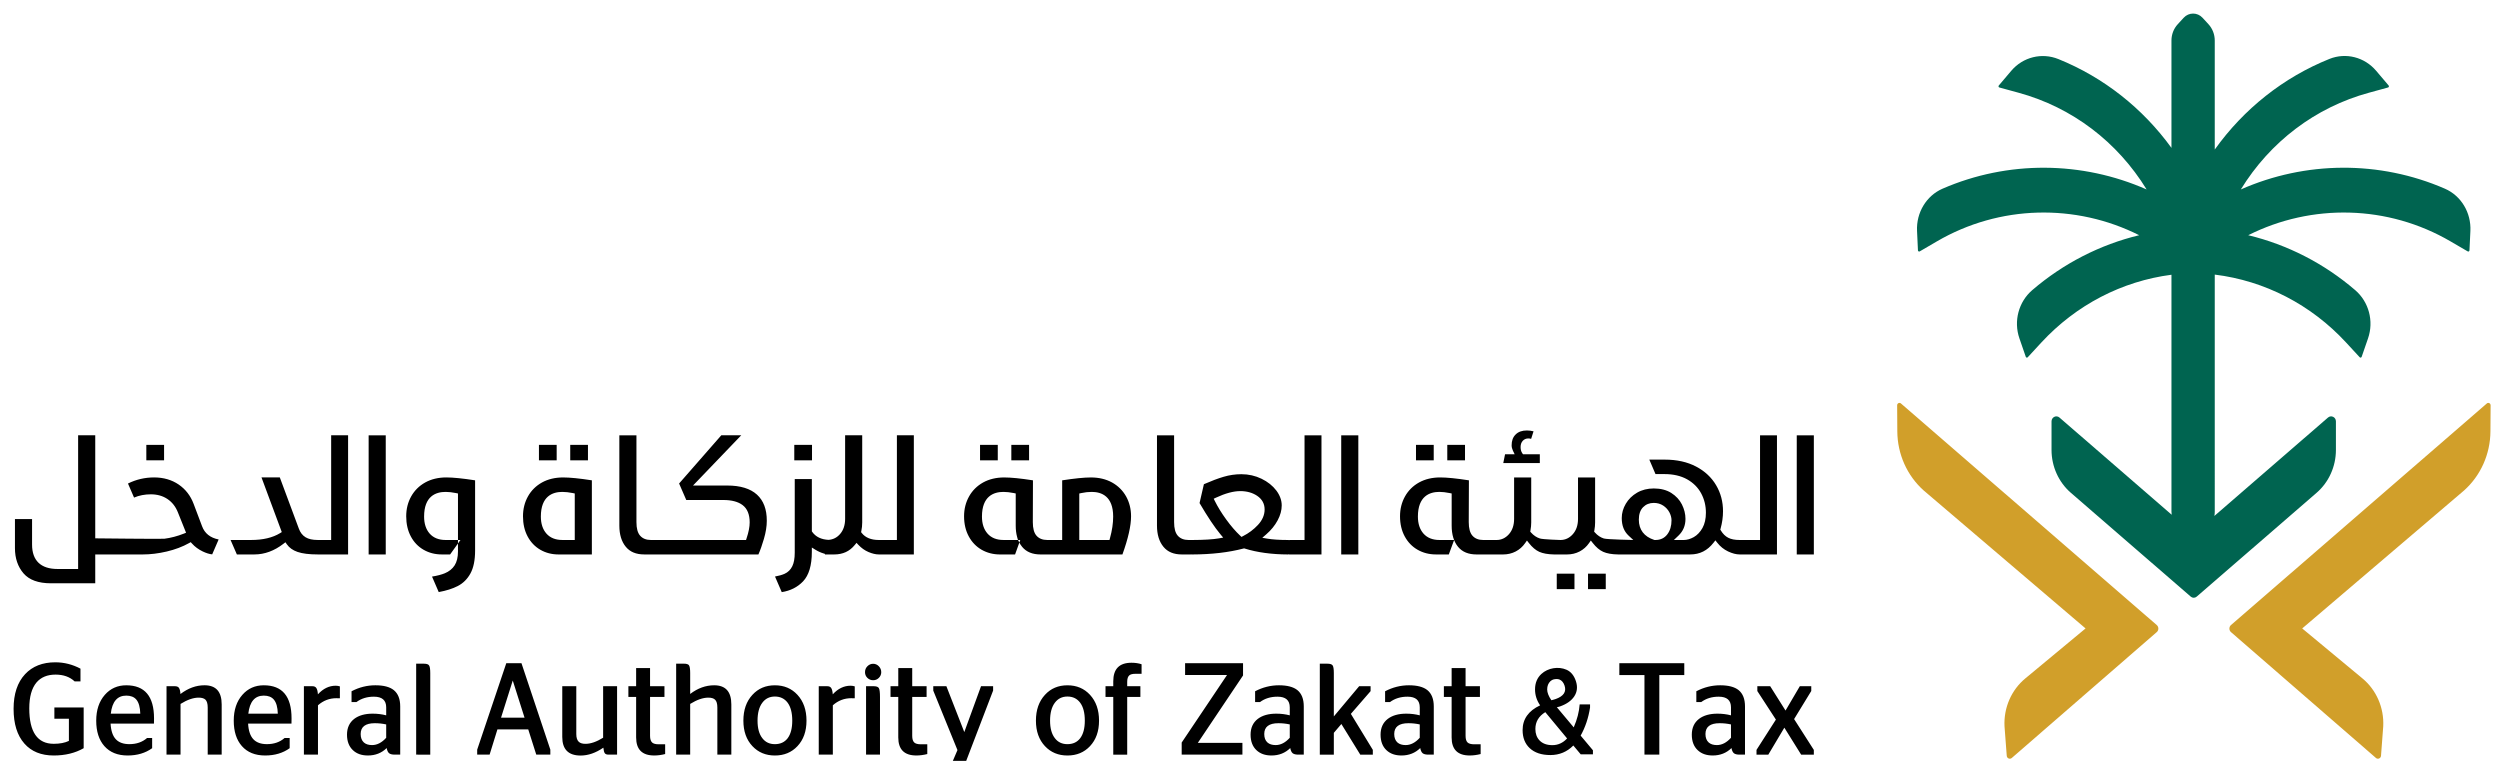 <svg xmlns="http://www.w3.org/2000/svg" width="184" height="56" viewBox="0 0 184 56">
    <g fill="none" fill-rule="evenodd">
        <g>
            <g>
                <path fill="#000" d="M9.77 33.879L11.076 33.879 11.076 32.743 9.77 32.743z" transform="translate(-936 -40) translate(937 40)"/>
                <g>
                    <path fill="#000" d="M2.744 42.864c-.918 0-1.593-.245-2.01-.727C.314 41.65.1 41.025.1 40.28v-2.143h1.26v1.881c0 1.173.646 1.793 1.87 1.793H4.75v-9.839h1.26v7.584s4.883.055 5.085.03c.477-.062.957-.188 1.429-.375l.17-.068-.6-1.497c-.166-.423-.426-.754-.77-.984-.342-.23-.755-.346-1.224-.346-.442 0-.857.08-1.234.24l-.447-1.034c.599-.298 1.245-.449 1.923-.449.69 0 1.298.176 1.808.523.508.348.877.827 1.1 1.423l.622 1.647c.194.525.603.852 1.22.973l-.475 1.097c-.207-.02-.443-.093-.7-.217-.307-.148-.573-.343-.785-.579l-.095-.103-.12.067c-.481.27-1.034.478-1.64.621-.612.144-1.209.217-1.776.217H6.01v2.122H2.744zM22.387 40.741c-.63 0-1.133-.062-1.492-.187-.342-.119-.607-.306-.783-.56l-.105-.15-.144.111c-.672.521-1.392.786-2.138.786h-1.292l-.463-1.064h1.512c.872 0 1.588-.17 2.13-.503l.127-.079-1.493-4.022h1.348l1.397 3.758c.104.294.274.511.501.648.222.133.514.198.895.198h.986v-7.705h1.246v8.77h-2.232zM26.132 40.742L27.391 40.742 27.391 31.973 26.132 31.973zM30.797 42.371c.382-.062.698-.145.943-.245.312-.129.554-.324.72-.58.165-.258.247-.603.247-1.028v-4.264l-.14-.029c-.28-.058-.54-.087-.772-.087-.721 0-1.581.314-1.581 1.816 0 .522.137.943.408 1.251.275.313.67.472 1.173.472h1.096l-.762 1.064h-.611c-.496 0-.95-.117-1.346-.347-.396-.228-.71-.556-.934-.978-.227-.424-.341-.923-.341-1.484 0-.538.124-1.03.367-1.465.243-.433.59-.777 1.03-1.022.445-.247.968-.372 1.558-.372.492 0 1.202.072 2.115.213v5.174c0 .704-.116 1.27-.346 1.685-.227.412-.54.721-.932.922-.378.195-.848.343-1.399.444l-.493-1.14zM40.969 33.813L42.274 33.813 42.274 32.677 40.969 32.677zM38.666 33.813L39.971 33.813 39.971 32.677 38.666 32.677zM40.389 36.138c-.721 0-1.582.315-1.582 1.816 0 .523.138.944.41 1.252.274.312.669.47 1.172.47h.913v-3.422l-.142-.03c-.28-.057-.539-.086-.771-.086zm-.276 4.604c-.498 0-.951-.117-1.347-.347-.396-.23-.709-.558-.934-.98-.226-.422-.34-.922-.34-1.483 0-.537.123-1.03.367-1.465.242-.433.59-.776 1.03-1.022.444-.246.968-.371 1.558-.371.49 0 1.202.07 2.114.212v5.456h-2.448zM46.422 40.741c-.604 0-1.05-.184-1.362-.562-.316-.38-.476-.906-.476-1.556v-6.65h1.258v6.387c0 .465.089.793.271 1 .184.21.45.317.793.317h7.002l.04-.123c.153-.456.228-.848.228-1.17 0-.583-.174-1.013-.521-1.275-.328-.249-.805-.375-1.416-.375h-2.73l-.527-1.214 3.105-3.548h1.467l-3.548 3.697h2.52c.964 0 1.7.225 2.187.67.486.445.723 1.075.723 1.925 0 .402-.071.85-.212 1.331-.13.441-.263.826-.405 1.146h-8.397zM57.459 33.813L58.764 33.813 58.764 32.677 57.459 32.677zM56.04 42.367c.287-.053.518-.119.702-.2.253-.113.445-.3.571-.558.12-.247.18-.573.18-.995v-5.422h1.259v3.85l.035.05c.257.356.66.551 1.196.576.342-.026.62-.17.845-.428.248-.284.373-.66.373-1.118v-6.15h1.258v6.412c0 .216-.022.428-.064.63l-.019.084.053.07c.266.338.687.51 1.255.51h1.328v-7.706h1.247v8.77h-2.575c-.228 0-.485-.06-.762-.178-.275-.117-.526-.296-.746-.53l-.135-.146-.127.154c-.382.471-.88.7-1.522.7h-.67l-.012-.045-.088-.028c-.204-.059-.406-.15-.603-.272l-.267-.165v.323c0 .991-.218 1.716-.645 2.167-.407.427-.934.694-1.57.793l-.496-1.148zM73.434 33.813L74.74 33.813 74.74 32.677 73.434 32.677zM71.131 33.813L72.436 33.813 72.436 32.677 71.131 32.677zM79.349 36.138c-.25 0-.509.029-.774.087l-.14.032v3.42h2.221l.037-.132c.157-.564.236-1.098.236-1.591 0-1.501-.859-1.816-1.58-1.816zm-3.755 4.604c-.603 0-1.05-.182-1.362-.557-.097-.116-.179-.246-.247-.388l-.078-.165-.05-.188c-.067-.243-.1-.52-.1-.821v-2.37l-.142-.03c-.28-.056-.536-.085-.761-.085-.721 0-1.582.315-1.582 1.816 0 .523.138.944.41 1.252.275.312.669.47 1.172.47h1.238l-.383 1.066h-1.108c-.497 0-.952-.117-1.354-.347-.399-.23-.716-.558-.944-.98-.23-.422-.348-.922-.348-1.483 0-.537.125-1.03.37-1.465.242-.433.59-.776 1.03-1.022.444-.246.968-.371 1.557-.371.49 0 1.202.07 2.113.212l-.01 3.075c0 .465.089.792.27.999.183.21.45.317.793.317h1.098v-4.391c.912-.141 1.624-.212 2.114-.212.59 0 1.114.125 1.557.37.442.247.788.59 1.032 1.023.243.435.366.928.366 1.465 0 .698-.214 1.643-.635 2.81h-6.016zM90.276 36.08c-.492 0-1.089.16-1.777.48l-.17.08.084.17c.213.43.493.886.835 1.357.342.473.691.876 1.036 1.2l.089.084.108-.056c.422-.213.793-.492 1.102-.824.327-.35.493-.735.493-1.14 0-.422-.186-.76-.553-1.007-.342-.23-.762-.345-1.247-.345zm3.623 4.662l-.086-.01-.022.01c-1.192-.004-2.26-.149-3.176-.434l-.047-.014-.049.012c-1.09.286-2.354.432-3.756.436l-.12-.003-.003.003h-.648c-.603 0-1.05-.184-1.362-.563-.316-.382-.477-.905-.477-1.556v-6.65h1.26v6.387c0 .466.088.792.27 1 .184.21.45.317.792.317l.283.002.005-.002c.844-.002 1.502-.042 1.954-.12l.309-.057-.206-.246c-.42-.504-.936-1.277-1.534-2.295l.32-1.388c.55-.24 1.037-.425 1.452-.546.426-.127.868-.19 1.31-.19.523 0 1.021.112 1.479.334.456.221.823.514 1.093.871.26.348.394.714.394 1.093 0 .354-.1.724-.3 1.097-.203.38-.485.725-.834 1.027l-.296.257.38.065c.37.063.876.097 1.505.098l.11.01.015-.01h1.099v-7.704h1.247v8.77H93.9zM97.714 40.742L98.973 40.742 98.973 31.973 97.714 31.973zM103.217 33.813L104.522 33.813 104.522 32.677 103.217 32.677zM105.52 33.813L106.825 33.813 106.825 32.677 105.52 32.677zM109.641 34.015l.131-.646h.707l-.128-.266c-.062-.133-.095-.266-.095-.395 0-.34.096-.601.296-.797.201-.2.474-.295.828-.295.152 0 .317.02.488.062l-.176.554c-.077-.02-.147-.03-.209-.03-.162 0-.305.062-.41.177-.104.115-.158.269-.158.46 0 .182.042.335.126.454l.053.076h1.237v.646h-2.69zM115.878 43.294L117.184 43.294 117.184 42.157 115.878 42.157zM113.577 43.294L114.881 43.294 114.881 42.157 113.577 42.157zM120.717 36.948c-.314 0-.58.106-.785.315-.208.21-.314.52-.314.918 0 .736.39 1.25 1.127 1.488l.026.008h.074c.37 0 .665-.142.875-.423.201-.267.304-.612.304-1.026 0-.197-.056-.397-.16-.595-.109-.198-.26-.362-.453-.489-.198-.13-.431-.196-.694-.196zm6.321 3.793c-.255 0-.543-.075-.853-.222-.307-.146-.575-.36-.794-.64l-.138-.176-.137.176c-.452.58-1.014.862-1.716.862h-5.315c-.455-.007-.823-.073-1.09-.193-.266-.12-.522-.336-.764-.646l-.145-.185-.136.194c-.182.261-.415.467-.69.611-.277.145-.59.22-.928.22h-.949c-.455-.008-.824-.074-1.093-.194-.263-.12-.52-.336-.762-.646l-.144-.185-.137.194c-.182.261-.414.467-.69.611-.278.145-.59.22-.928.22h-1.948c-.604 0-1.05-.183-1.364-.558-.314-.377-.474-.903-.474-1.56v-2.37l-.143-.03c-.28-.057-.534-.087-.76-.087-.722 0-1.582.316-1.582 1.817 0 .522.138.943.41 1.252.275.311.67.471 1.173.471h1.083l-.391 1.064h-.946c-.497 0-.952-.116-1.354-.347-.399-.228-.715-.557-.944-.979-.231-.422-.347-.922-.347-1.484 0-.537.124-1.03.368-1.464.243-.433.59-.777 1.03-1.022.444-.246.968-.372 1.558-.372.491 0 1.202.071 2.114.213l-.012 3.073c0 .466.09.793.272 1.001.183.21.45.317.792.317h.982c.358 0 .667-.147.92-.436.248-.285.372-.66.372-1.119v-3.049h1.26v3.312c0 .185-.019.381-.055.585l-.016.09.059.07c.19.213.41.36.655.437.234.073 1.507.11 1.507.11.359 0 .668-.147.92-.436.249-.285.374-.66.374-1.119v-3.049h1.258v3.312c0 .184-.018.381-.054.585l-.017.09.06.07c.19.213.41.36.655.437.233.073 2.166.11 2.166.11l-.344-.32c-.34-.317-.505-.74-.505-1.296 0-.36.1-.715.297-1.049.197-.336.478-.612.832-.818.357-.206.769-.31 1.227-.31.509 0 .943.112 1.29.331.345.22.61.505.782.846.173.346.262.703.262 1.061 0 .5-.171.904-.519 1.236l-.336.32h.72c.245 0 .496-.073.748-.214.253-.144.468-.37.638-.67.168-.302.253-.68.253-1.125 0-.515-.117-.994-.35-1.426-.235-.434-.585-.783-1.044-1.038-.453-.25-1.01-.379-1.65-.379h-.666l-.455-1.065h1.145c.88 0 1.654.172 2.297.511.64.336 1.134.797 1.472 1.37.34.571.51 1.217.51 1.92 0 .418-.06.846-.178 1.272l-.022.08.043.068c.147.242.329.422.542.531.212.11.486.164.84.164h1.5v-7.704h1.246v8.768h-2.747zM131.241 40.742L132.499 40.742 132.499 31.973 131.241 31.973zM.796 54.661C.265 54.062 0 53.211 0 52.103c0-1.094.282-1.945.847-2.55.544-.582 1.285-.873 2.222-.873.65 0 1.268.157 1.854.467v.936H4.49c-.355-.332-.822-.498-1.4-.498-.61 0-1.077.194-1.407.583-.352.422-.528 1.056-.528 1.904 0 1.736.6 2.606 1.8 2.606.453 0 .824-.073 1.116-.214v-1.632H3.002v-.829h2.156v2.998c-.623.357-1.357.537-2.202.537-.927 0-1.647-.293-2.16-.877M7.155 52.46h2.17c-.013-.475-.11-.821-.291-1.036-.165-.195-.41-.293-.74-.293-.66 0-1.04.443-1.14 1.329zm-.017.729c.03.531.16.918.396 1.163.226.234.556.351.99.351.521 0 .954-.15 1.3-.452h.374v.75c-.495.358-1.098.537-1.806.537-.732 0-1.302-.231-1.71-.691-.4-.454-.6-1.077-.6-1.871 0-.787.212-1.421.636-1.904.41-.467.937-.701 1.576-.701 1.362 0 2.043.812 2.043 2.435l-.005.383H7.138zM11.881 50.44c.132 0 .224.038.282.111.065.084.105.24.118.463.562-.428 1.152-.644 1.772-.644.842 0 1.263.47 1.263 1.41v3.694h-1.028v-3.466c0-.277-.056-.47-.168-.58-.104-.097-.27-.148-.499-.148-.39 0-.835.154-1.333.463v3.731h-1.032V50.44h.625zM17.277 52.46h2.17c-.013-.475-.11-.821-.292-1.036-.165-.195-.41-.293-.739-.293-.66 0-1.04.443-1.14 1.329zm-.017.729c.03.531.16.918.397 1.163.225.234.555.351.99.351.52 0 .953-.15 1.298-.452h.375v.75c-.495.358-1.098.537-1.806.537-.733 0-1.303-.231-1.71-.691-.4-.454-.6-1.077-.6-1.871 0-.787.211-1.421.636-1.904.41-.467.937-.701 1.576-.701 1.362 0 2.042.812 2.042 2.435l-.005.383H17.26zM23.76 51.322c-.514 0-.965.174-1.357.521v3.631h-1.036V50.44h.632c.126 0 .218.041.277.123.064.088.106.246.123.473.387-.422.822-.633 1.309-.633.106 0 .208.017.308.048v.877l-.257-.005zM27.424 54.235v-.983c-.27-.06-.55-.09-.837-.09-.694 0-1.042.265-1.042.797 0 .273.08.48.237.622.146.128.346.191.6.191.373 0 .72-.18 1.042-.537zm.625 1.24c-.188 0-.324-.035-.41-.102-.085-.068-.146-.196-.18-.382-.37.364-.83.547-1.385.547-.46 0-.825-.13-1.098-.389-.291-.272-.437-.654-.437-1.143 0-.502.178-.89.533-1.164.336-.254.788-.382 1.356-.382.35 0 .681.041.996.123v-.586c0-.525-.301-.787-.904-.787-.506 0-.935.133-1.289.398h-.358v-.797c.56-.294 1.146-.44 1.755-.44.606 0 1.058.118 1.354.355.315.256.473.656.473 1.201v3.547h-.406zM29.63 55.475v-6.693h.571c.198 0 .324.042.378.127.06.086.088.273.088.564v6.002H29.63zM36.739 50.02l-.862 2.733h1.729l-.867-2.733zm-2.618 5.088l2.142-6.363h1.117l2.125 6.363v.366h-1.036l-.59-1.855H35.61l-.575 1.855h-.914v-.366zM43.39 54.23v-3.79h1.027v5.034h-.631c-.128 0-.215-.031-.267-.096-.055-.066-.092-.206-.112-.416-.562.388-1.12.58-1.674.58-.9 0-1.35-.456-1.35-1.37V50.44h1.032v3.518c0 .273.063.465.19.58.106.094.268.142.487.142.384 0 .816-.15 1.299-.45M45.25 50.44h.569v-1.334h1.025v1.334h1.06v.787h-1.06v2.865c0 .235.053.4.156.494.095.084.254.128.477.128h.478v.718c-.274.07-.543.106-.806.106-.887 0-1.33-.444-1.33-1.328v-2.983h-.57v-.787zM49.797 51.009c.56-.426 1.148-.638 1.765-.638.842 0 1.264.469 1.264 1.409v3.694h-1.029v-3.466c0-.276-.055-.47-.169-.578-.102-.1-.268-.15-.498-.15-.389 0-.833.154-1.333.462v3.732h-1.032V48.78h.565c.197 0 .325.04.378.118.06.085.089.276.089.573v1.537zM56.968 54.273c.228-.302.342-.734.342-1.298 0-.574-.114-1.016-.342-1.324-.227-.3-.538-.452-.935-.452-.391 0-.698.151-.924.453-.236.312-.354.754-.354 1.323 0 .561.118.99.354 1.291.223.293.531.438.924.438.4 0 .712-.144.935-.431m-2.588.58c-.446-.473-.667-1.099-.667-1.878 0-.787.22-1.422.667-1.903.429-.468.979-.7 1.653-.7.673 0 1.227.233 1.658.7.445.481.667 1.116.667 1.903 0 .78-.222 1.405-.667 1.877-.428.457-.981.687-1.658.687-.674 0-1.224-.23-1.653-.687M61.653 51.322c-.514 0-.966.174-1.356.521v3.631H59.26V50.44h.632c.127 0 .219.041.278.123.063.088.106.246.122.473.387-.422.823-.633 1.31-.633.106 0 .207.017.308.048v.877l-.257-.005zM62.742 55.475V50.44h.57c.197 0 .322.048.374.143.054.097.081.314.081.655v4.237h-1.025zm.101-5.646c-.12-.117-.178-.258-.178-.424 0-.171.058-.317.178-.437s.26-.18.421-.18c.158 0 .298.06.416.18.12.124.18.269.18.437 0 .166-.06.307-.18.424-.116.114-.254.17-.416.17-.161 0-.301-.056-.42-.17zM64.543 50.44h.57v-1.334h1.026v1.334h1.058v.787h-1.058v2.865c0 .235.05.4.154.494.095.084.254.128.477.128h.478v.718c-.274.07-.543.106-.806.106-.886 0-1.33-.444-1.33-1.328v-2.983h-.57v-.787zM68.818 56.665L69.469 55.14 67.689 50.764 67.689 50.439 68.654 50.439 69.972 53.815 71.204 50.439 72.093 50.439 72.093 50.759 69.705 57 68.818 57zM78.498 54.273c.23-.302.344-.734.344-1.298 0-.574-.114-1.016-.344-1.324-.226-.3-.537-.452-.934-.452-.39 0-.698.151-.924.453-.236.312-.355.754-.355 1.323 0 .561.12.99.355 1.291.223.293.53.438.924.438.4 0 .712-.144.934-.431m-2.587.58c-.445-.473-.667-1.099-.667-1.878 0-.787.222-1.422.667-1.903.428-.468.979-.7 1.653-.7s1.227.233 1.659.7c.444.481.666 1.116.666 1.903 0 .78-.222 1.405-.666 1.877-.428.457-.982.687-1.66.687-.673 0-1.224-.23-1.652-.687M80.366 50.44h.57v-.36c0-.913.447-1.368 1.34-1.368.281 0 .528.038.744.111v.703h-.452c-.208 0-.358.036-.446.11-.107.09-.16.248-.16.48v.324h.97v.787h-.97v4.248h-1.026v-4.248h-.57v-.787zM85.972 54.586L89.308 49.616 86.223 49.616 86.223 48.744 90.488 48.744 90.488 49.648 87.161 54.607 90.442 54.607 90.442 55.475 85.972 55.475zM93.927 54.235v-.983c-.27-.06-.549-.09-.836-.09-.695 0-1.042.265-1.042.797 0 .273.078.48.236.622.146.128.346.191.601.191.372 0 .72-.18 1.04-.537zm.626 1.24c-.189 0-.325-.035-.41-.102-.086-.068-.146-.196-.18-.382-.37.364-.83.547-1.386.547-.459 0-.824-.13-1.099-.389-.29-.272-.435-.654-.435-1.143 0-.502.178-.89.533-1.164.335-.254.787-.382 1.355-.382.349 0 .682.041.996.123v-.586c0-.525-.301-.787-.904-.787-.506 0-.935.133-1.289.398h-.358v-.797c.56-.294 1.147-.44 1.756-.44.605 0 1.057.118 1.355.355.314.256.471.656.471 1.201v3.547h-.405zM97.17 52.662l1.864-2.223h.842v.363l-1.453 1.673c.177.295.449.736.81 1.325.36.584.627 1.025.807 1.324v.351h-.924l-1.391-2.255-.555.65v1.605h-1.032v-6.694h.561c.198 0 .326.042.384.128.058.085.087.273.087.563v3.19zM103.494 54.235v-.983c-.27-.06-.548-.09-.837-.09-.694 0-1.042.265-1.042.797 0 .273.08.48.237.622.147.128.347.191.6.191.373 0 .72-.18 1.042-.537zm.626 1.24c-.188 0-.324-.035-.41-.102-.085-.068-.146-.196-.18-.382-.37.364-.831.547-1.385.547-.459 0-.826-.13-1.1-.389-.29-.272-.435-.654-.435-1.143 0-.502.177-.89.533-1.164.335-.254.787-.382 1.356-.382.348 0 .68.041.995.123v-.586c0-.525-.3-.787-.903-.787-.506 0-.935.133-1.29.398h-.358v-.797c.561-.294 1.147-.44 1.756-.44.605 0 1.057.118 1.354.355.314.256.473.656.473 1.201v3.547h-.406zM105.27 50.44h.57v-1.334h1.026v1.334h1.057v.787h-1.057v2.865c0 .235.05.4.153.494.096.084.255.128.478.128h.478v.718c-.274.07-.542.106-.806.106-.886 0-1.33-.444-1.33-1.328v-2.983h-.57v-.787zM120.032 55.475L120.032 49.617 118.184 49.617 118.184 48.745 122.963 48.745 122.963 49.617 121.126 49.617 121.126 55.475zM126.4 54.235v-.983c-.27-.06-.548-.09-.835-.09-.695 0-1.043.265-1.043.797 0 .273.08.48.238.622.145.128.346.191.6.191.372 0 .72-.18 1.04-.537zm.627 1.24c-.189 0-.325-.035-.41-.102-.086-.068-.147-.196-.18-.382-.37.364-.83.547-1.385.547-.46 0-.825-.13-1.099-.389-.291-.272-.436-.654-.436-1.143 0-.502.178-.89.533-1.164.335-.254.788-.382 1.355-.382.349 0 .681.041.996.123v-.586c0-.525-.301-.787-.904-.787-.506 0-.934.133-1.289.398h-.358v-.797c.561-.294 1.147-.44 1.756-.44.606 0 1.057.118 1.355.355.314.256.471.656.471 1.201v3.547h-.405zM128.28 55.123l1.426-2.227-1.366-2.1v-.357h.946l1.129 1.792 1.052-1.792h.842v.352l-1.263 2.067c.106.171.59.927 1.452 2.27v.347h-.934l-1.236-1.984-1.18 1.984h-.869v-.352zM113.256 54.777c-.414 0-.733-.119-.954-.356-.198-.212-.298-.49-.298-.834 0-.525.243-.938.729-1.239l1.605 1.936c-.307.33-.668.493-1.082.493zm.246-3.396c-.107.038-.214.065-.322.091-.206-.303-.308-.569-.308-.793 0-.256.08-.46.241-.612.055-.052.124-.083.191-.117.177-.049.338-.057.476-.002.172.07.297.222.373.45.148.446-.07.774-.65.983zm1.833 2.695c.343-.613.573-1.3.692-2.064v-.233h-.764c-.038.536-.182 1.1-.436 1.69l-1.243-1.483c.083-.02.165-.035.247-.064.477-.172.82-.415 1.03-.729.223-.337.263-.715.121-1.137-.137-.41-.366-.687-.686-.829-.596-.262-1.365-.138-1.851.31-.31.286-.467.666-.467 1.136 0 .422.126.814.374 1.175-.857.4-1.289 1.01-1.289 1.824 0 .555.174.998.52 1.324.363.34.87.51 1.524.51.664 0 1.227-.235 1.689-.703l.544.65h.899v-.298l-.904-1.079z" transform="translate(-936 -40) translate(937 40) translate(0 .066)"/>
                    <path fill="#D19F2A" d="M174.243 55.553l.163-2.163c.068-1.364-.505-2.68-1.537-3.53l-4.427-3.673 11.914-10.155c1.222-1.092 1.93-2.676 1.94-4.347l.013-1.92c0-.15-.169-.233-.28-.135L163.2 45.938c-.155.136-.155.384 0 .519l10.675 9.268c.145.118.358.019.368-.172M146.696 55.553l-.164-2.163c-.067-1.364.505-2.68 1.538-3.53l4.427-3.673-11.915-10.155c-1.222-1.092-1.93-2.676-1.94-4.347l-.012-1.92c0-.15.168-.233.28-.135l18.827 16.308c.157.136.157.384 0 .519l-10.675 9.268c-.143.118-.357.019-.366-.172" transform="translate(-936 -40) translate(937 40) translate(0 .066)"/>
                    <path fill="#006450" fill-rule="nonzero" d="M178.944 13.821c-4.809-2.088-10.261-2.044-15.02.057 2.149-3.5 5.483-6.044 9.433-7.12l1.404-.385c.061-.017.086-.097.042-.147l-.918-1.082c-.856-1.008-2.228-1.36-3.436-.875-3.39 1.364-6.302 3.675-8.443 6.671V2.915c0-.447-.166-.876-.463-1.199l-.438-.476c-.376-.409-1.009-.409-1.385 0l-.437.476c-.298.323-.464.752-.464 1.2v7.901c-2.125-2.927-4.992-5.188-8.32-6.535-1.22-.493-2.605-.155-3.47.862l-.917 1.082c-.043.05-.02.13.042.147l1.405.384c3.95 1.077 7.283 3.62 9.432 7.121-4.76-2.1-10.21-2.145-15.02-.057-1.195.52-1.941 1.767-1.877 3.107l.067 1.434c.004.067.074.107.132.074l1.264-.738c4.609-2.688 10.212-2.803 14.887-.453-2.889.698-5.58 2.077-7.871 4.042-1.004.862-1.385 2.281-.944 3.553l.468 1.355c.021.064.1.081.145.032l1.003-1.087c2.555-2.763 5.927-4.512 9.574-4.985v17.437c0 .077.007.152.017.227l-8.262-7.155c-.23-.199-.582-.03-.582.282v2.104c0 1.218.522 2.373 1.422 3.154l8.826 7.643c.127.11.308.11.435 0l8.826-7.643c.901-.78 1.422-1.937 1.422-3.154v-2.105c0-.31-.352-.48-.582-.28l-8.363 7.243c.019-.104.028-.21.028-.316V20.144c3.682.454 7.089 2.21 9.663 4.996l1.004 1.087c.046.05.124.032.146-.032l.468-1.355c.44-1.272.06-2.69-.945-3.553-2.29-1.965-4.981-3.344-7.872-4.042 4.676-2.35 10.28-2.235 14.887.453l1.266.738c.057.033.128-.007.13-.074l.068-1.434c.064-1.34-.681-2.588-1.877-3.107" transform="translate(-936 -40) translate(937 40) translate(0 .066)"/>
                </g>
            </g>
        </g>
    </g>
</svg>
